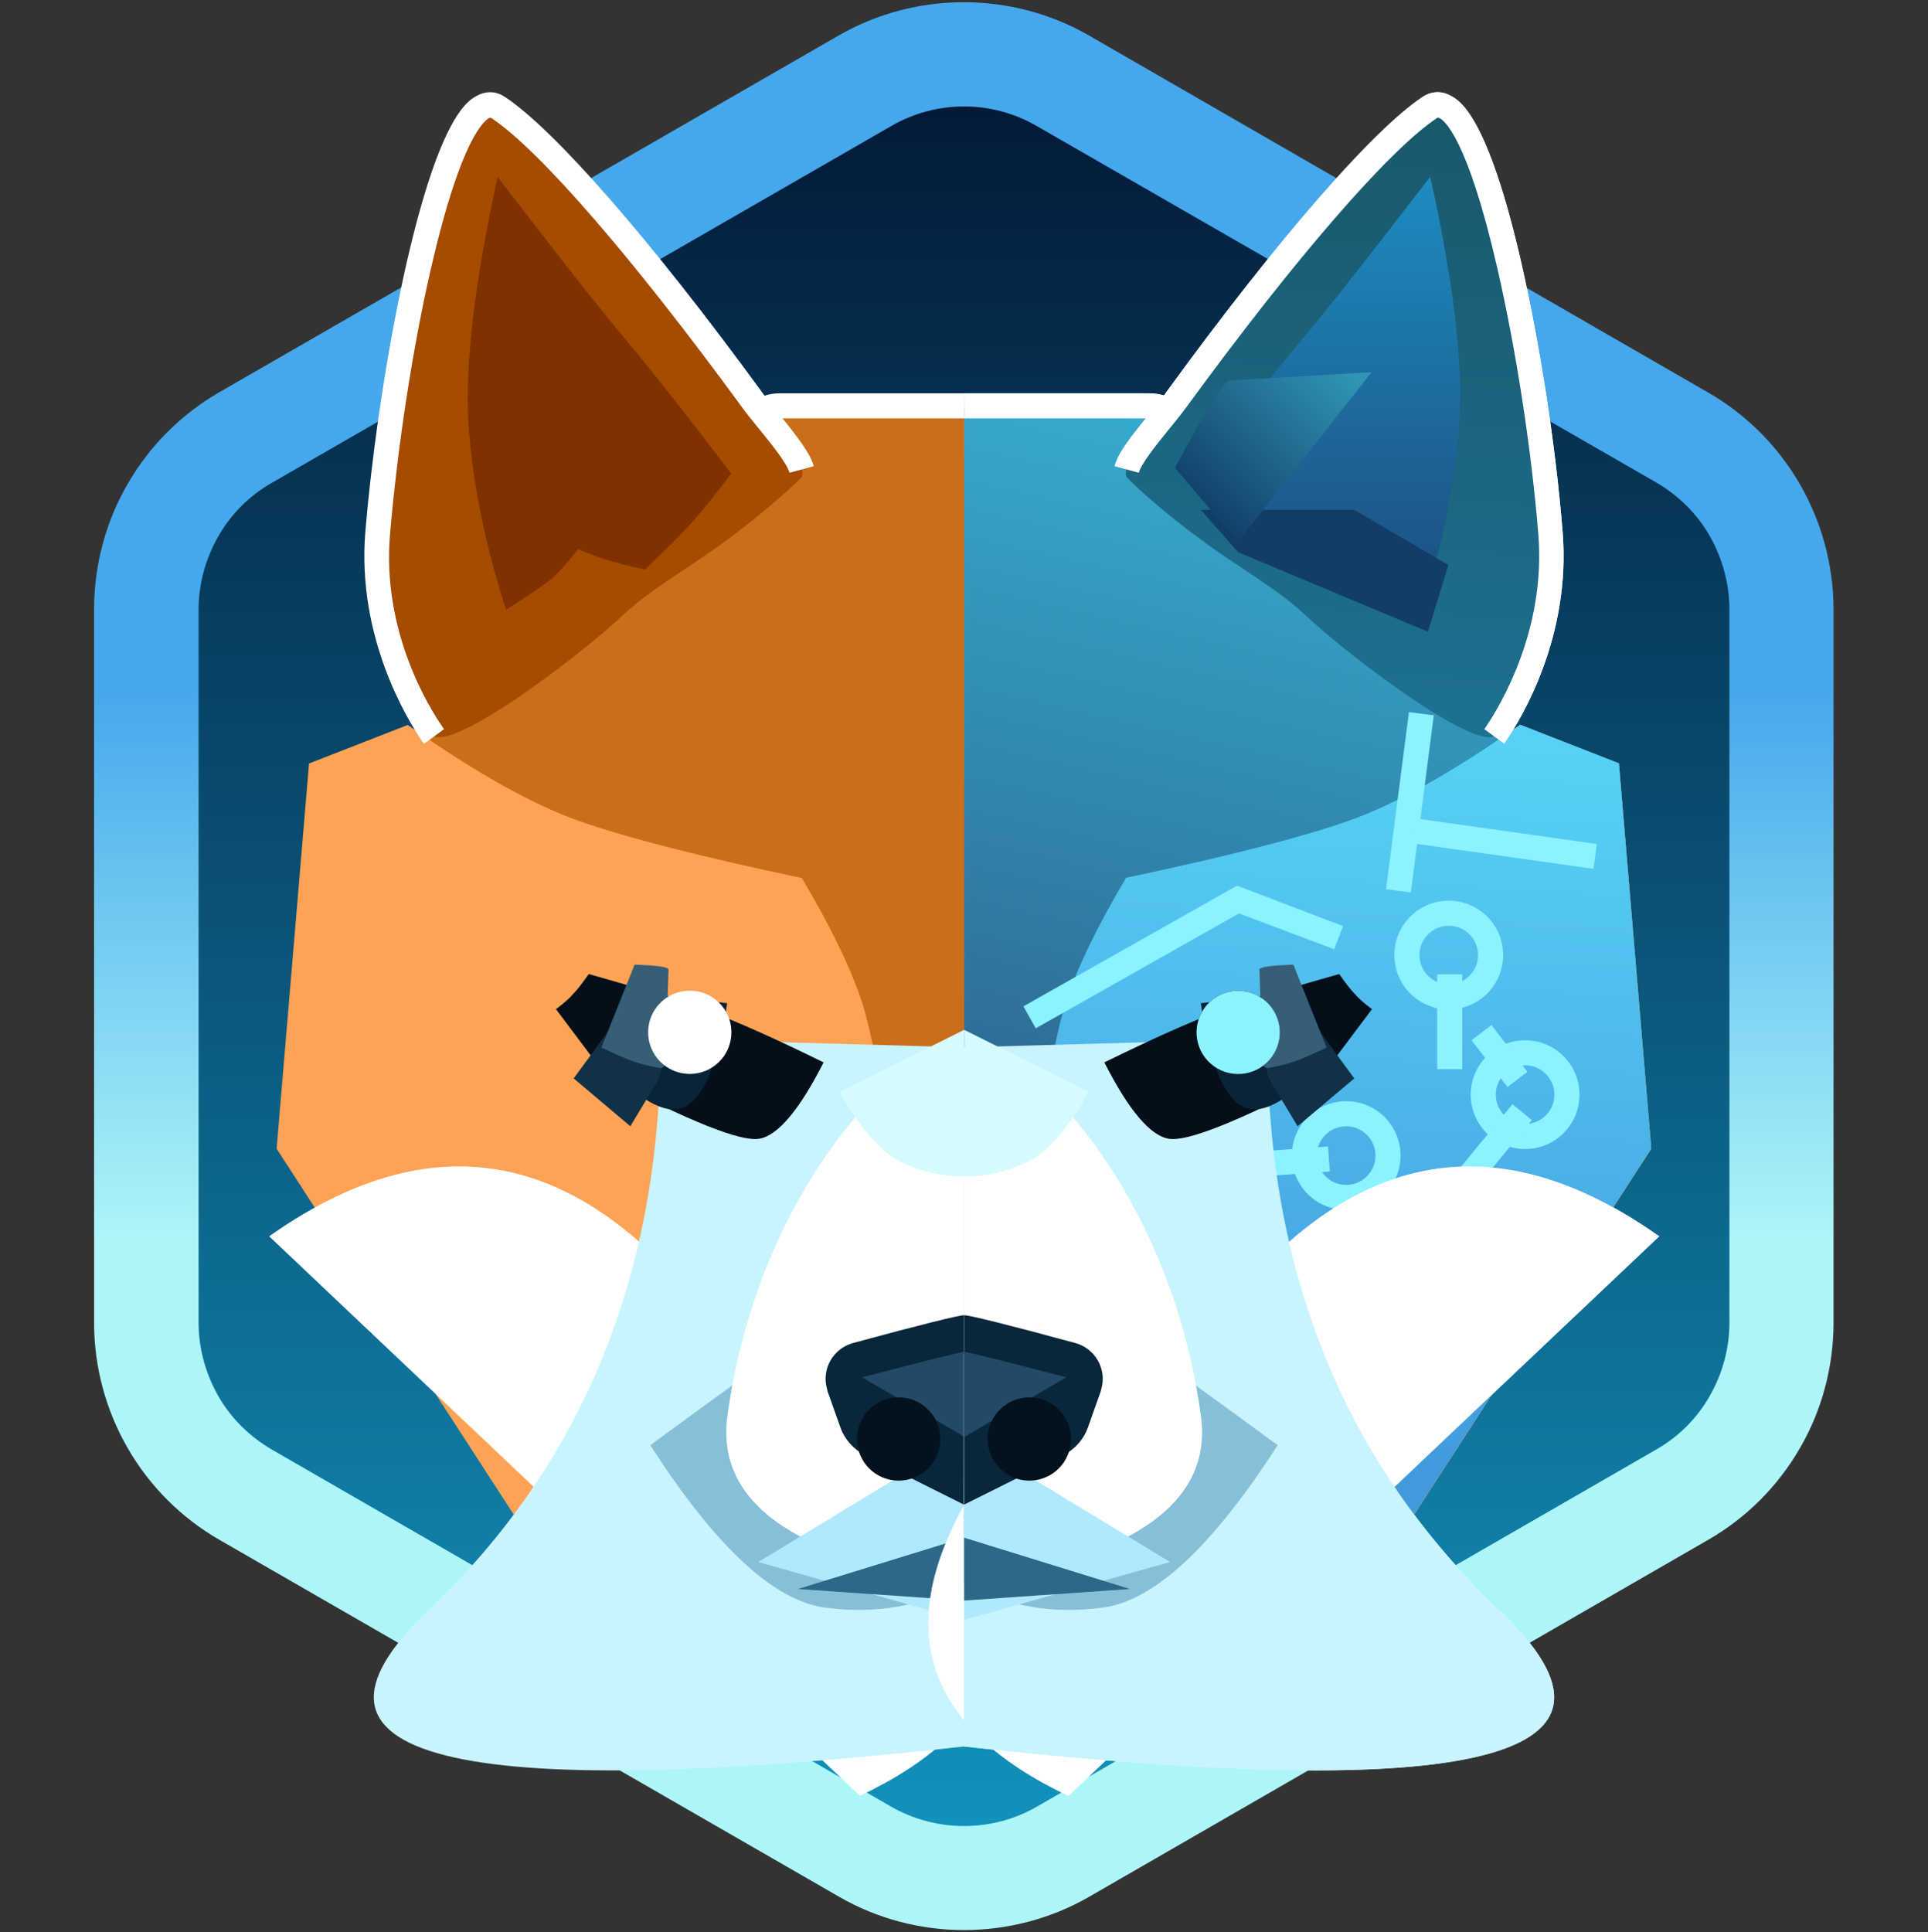<svg width="500" height="501" viewBox="0 0 500 501" fill="none" xmlns="http://www.w3.org/2000/svg">
<rect x="0" y="0" width="500" height="501" fill="#333333" stroke="none"/>
<g clip-path="url(#clip0_1_322)">
<path fill-rule="evenodd" clip-rule="evenodd" d="M224.3 20.9C240.2 11.7 259.8 11.7 275.7 20.9L436.3 113.5C444.3 118.1 450.7 124.6 455.2 132.3C459.6 140 462.1 148.8 462.1 158V342.9C462.1 352.1 459.6 360.9 455.2 368.6C450.8 376.3 444.3 382.8 436.3 387.4L275.7 480C259.8 489.2 240.2 489.2 224.3 480L63.7 387.5C55.7 382.9 49.3 376.4 44.8 368.7C40.4 361 37.9 352.2 37.9 343V158C37.9 148.8 40.4 140 44.8 132.3C49.2 124.6 55.7 118.1 63.7 113.5L224.3 20.9Z" fill="url(#paint0_linear_1_322)"/>
<path d="M250 500.499C238.8 500.499 227.5 497.599 217.5 491.799L56.9 399.299C47 393.599 38.8 385.399 33.1 375.499C27.4 365.599 24.4 354.399 24.4 342.999V157.999C24.4 146.599 27.4 135.299 33.1 125.499C38.8 115.599 47 107.399 56.9 101.699L217.5 9.199C237.5 -2.301 262.4 -2.301 282.4 9.199L443 101.799C452.9 107.499 461.1 115.699 466.8 125.599C472.5 135.499 475.5 146.699 475.5 158.099V342.999C475.5 354.399 472.5 365.699 466.8 375.499C461.1 385.399 452.9 393.599 443 399.299L282.4 491.899C272.5 497.599 261.2 500.499 250 500.499ZM231.1 32.699L70.5 125.199C64.7 128.499 59.9 133.299 56.6 139.099C53.3 144.899 51.5 151.399 51.5 158.099V342.999C51.5 349.599 53.3 356.199 56.6 361.999C59.9 367.799 64.7 372.499 70.5 375.899L231.1 468.499C242.8 475.199 257.3 475.199 268.9 468.499L429.5 375.899C435.3 372.599 440.1 367.799 443.4 361.999C446.7 356.199 448.5 349.699 448.5 342.999V157.999C448.5 151.399 446.7 144.799 443.4 138.999C440.1 133.199 435.3 128.499 429.5 125.099L268.9 32.699C257.2 25.899 242.8 25.899 231.1 32.699Z" fill="url(#paint1_linear_1_322)"/>
<path fill-rule="evenodd" clip-rule="evenodd" d="M387.943 191.091C396.543 195.391 403.243 207.191 408.143 226.391C412.443 243.091 415.943 261.491 418.743 281.391C419.543 287.391 418.843 293.491 416.743 299.191C405.543 328.591 390.543 352.891 371.843 371.991C353.043 391.091 328.443 410.391 298.043 429.591C292.243 433.291 285.543 435.191 278.743 435.191H250.043V105.191H297.343C300.043 105.191 302.643 106.291 304.543 108.191L387.943 191.091Z" fill="#CB6E1A"/>
<path d="M260.843 105.191H250.043V277.091H260.843V105.191Z" fill="#EE7C46"/>
<path fill-rule="evenodd" clip-rule="evenodd" d="M269.543 297.892C271.443 281.192 273.743 268.492 276.443 259.892C279.243 251.292 284.443 240.492 292.043 227.692C318.043 222.192 337.243 217.292 349.543 212.992C361.843 208.692 376.743 200.292 394.243 187.992L419.843 197.992L428.243 297.892L338.743 435.992H250.043L269.543 297.892Z" fill="#FEA355"/>
<path fill-rule="evenodd" clip-rule="evenodd" d="M430.28 320.595C382.88 287.095 340.78 299.995 303.88 359.495C297.18 370.295 255.18 380.995 250.08 390.195C231.58 423.295 240.58 448.395 277.08 465.695L430.28 320.595Z" fill="white"/>
<path fill-rule="evenodd" clip-rule="evenodd" d="M328.68 269.395C328.58 329.995 348.68 379.395 388.98 417.695C429.28 455.995 382.98 467.695 249.98 452.895V271.595L328.68 269.395Z" fill="#C8F4FD"/>
<path fill-rule="evenodd" clip-rule="evenodd" d="M298.543 351.255C300.643 352.355 311.543 360.255 331.343 374.755C314.443 401.055 299.343 415.055 286.143 416.855C272.943 418.655 260.843 416.555 249.943 410.455V351.255C280.343 350.155 296.443 350.155 298.543 351.255Z" fill="#87BFD9"/>
<path fill-rule="evenodd" clip-rule="evenodd" d="M250.043 271.656C250.043 271.656 257.043 272.056 267.443 279.456C278.943 287.556 304.943 318.756 311.443 367.256C314.443 389.656 293.943 404.156 250.043 410.656C250.043 318.056 250.043 271.656 250.043 271.656Z" fill="white"/>
<path d="M260.843 312.355H250.043V342.855H260.843V312.355Z" fill="#CBD3DF"/>
<path fill-rule="evenodd" clip-rule="evenodd" d="M250.043 267.055V305.055C255.043 305.155 260.243 304.055 265.743 301.655C271.243 299.255 276.743 293.155 282.343 283.155L250.043 267.055Z" fill="#D5FBFE"/>
<path fill-rule="evenodd" clip-rule="evenodd" d="M250.043 372.656C250.043 372.656 267.843 383.456 303.443 405.056L250.043 420.056C250.043 388.456 250.043 372.656 250.043 372.656Z" fill="#B0E9FE"/>
<path fill-rule="evenodd" clip-rule="evenodd" d="M250.043 398.754L293.043 412.054L250.043 415.054V398.754Z" fill="#2E6889"/>
<path fill-rule="evenodd" clip-rule="evenodd" d="M250.043 341.059C251.443 341.059 261.143 343.459 278.843 348.259C283.943 349.659 287.043 354.859 285.643 360.059C285.543 360.359 285.543 360.559 285.443 360.859L282.143 370.159C281.043 373.259 278.743 375.859 275.743 377.359L250.043 390.159C250.043 365.559 250.043 349.159 250.043 341.059Z" fill="#08273B"/>
<path fill-rule="evenodd" clip-rule="evenodd" d="M250.043 350.559C250.843 350.559 259.643 352.759 276.543 357.159L250.043 372.659C250.043 363.759 250.043 356.359 250.043 350.559Z" fill="#224A66"/>
<path d="M266.944 383.959C272.908 383.959 277.744 379.124 277.744 373.159C277.744 367.195 272.908 362.359 266.944 362.359C260.979 362.359 256.144 367.195 256.144 373.159C256.144 379.124 260.979 383.959 266.944 383.959Z" fill="#03121F"/>
<path d="M307.443 113.688L301.843 109.788C300.643 108.988 299.243 108.488 297.843 108.488H250.043V101.988H297.943C300.743 101.988 303.443 102.788 305.643 104.488L311.243 108.388L307.443 113.688Z" fill="white"/>
<path fill-rule="evenodd" clip-rule="evenodd" d="M292.343 123.889C289.843 121.089 300.243 110.089 305.043 103.489C336.443 60.589 359.443 35.489 370.743 27.889C383.643 19.289 398.143 90.389 402.143 138.289C404.243 164.189 392.043 184.489 388.043 190.389C384.343 195.789 351.843 171.989 337.943 158.989C331.343 152.789 320.843 146.889 311.943 140.289C301.843 132.989 293.643 125.389 292.343 123.889Z" fill="#A54C00"/>
<path fill-rule="evenodd" clip-rule="evenodd" d="M370.943 45.891C355.843 65.591 344.743 79.691 337.543 88.291C330.343 96.891 321.343 108.391 310.343 122.791C314.643 128.491 318.143 132.791 320.843 135.791C323.543 138.791 327.443 142.691 332.743 147.691C337.243 146.691 340.543 145.791 342.643 145.191C344.743 144.491 347.243 143.591 350.043 142.391C352.643 145.691 354.743 147.991 356.243 149.491C357.743 150.991 361.943 153.791 368.743 158.091C374.343 140.891 377.543 124.591 378.543 109.291C379.343 93.891 376.843 72.791 370.943 45.891Z" fill="#803100"/>
<path d="M390.143 192.89L384.943 189.09L385.343 188.49C389.043 182.99 400.943 163.39 398.943 138.59C397.143 116.29 393.143 90.59 388.343 69.69C380.543 35.59 374.443 31.09 373.243 30.59C372.943 30.49 372.843 30.39 372.543 30.69C360.143 38.99 335.943 66.89 307.743 105.49C306.543 107.19 304.943 109.09 303.343 111.09C300.243 114.89 295.943 120.19 295.343 122.59L289.043 120.89C289.943 117.39 293.343 113.09 298.343 106.99C299.943 104.99 301.443 103.19 302.543 101.59C331.043 62.39 355.843 33.89 368.843 25.19C371.043 23.69 373.643 23.49 375.943 24.69C378.343 25.89 385.643 29.39 394.543 68.19C399.343 89.29 403.443 115.39 405.243 137.99C407.443 165.09 394.543 186.29 390.543 192.19L390.143 192.89Z" fill="white"/>
<path fill-rule="evenodd" clip-rule="evenodd" d="M286.401 275.498C292.701 287.898 298.301 294.498 303.101 295.298C307.901 296.098 320.901 290.898 342.201 279.798L355.801 261.698C353.701 260.098 352.201 258.798 351.301 257.698C350.301 256.698 349.001 254.998 347.301 252.598C332.301 256.798 321.401 260.198 314.601 262.798C307.801 265.398 298.401 269.598 286.401 275.498Z" fill="#050F1A"/>
<path fill-rule="evenodd" clip-rule="evenodd" d="M311.414 260.154C313.314 273.854 316.514 282.454 321.014 286.154C325.314 289.654 331.814 287.154 340.414 278.554C341.214 277.754 341.414 276.654 341.114 275.554L335.714 261.254C334.914 259.054 332.714 257.754 330.414 257.954L311.414 260.154Z" fill="#092338"/>
<path fill-rule="evenodd" clip-rule="evenodd" d="M331.414 252.652L328.314 272.552C327.814 275.552 328.414 278.652 330.014 281.252L336.514 292.052L351.214 279.652L331.414 252.652Z" fill="#113147"/>
<path fill-rule="evenodd" clip-rule="evenodd" d="M326.614 251.452C326.614 252.152 326.914 260.352 327.514 275.852C327.514 276.452 328.114 276.952 328.714 276.952C328.814 276.952 328.814 276.952 328.914 276.952C331.614 276.452 333.714 275.952 335.414 275.352C337.314 274.752 340.214 273.452 344.014 271.652L335.414 250.152C329.514 250.352 326.614 250.752 326.614 251.452Z" fill="#365E77"/>
<path d="M321.101 278.495C327.066 278.495 331.901 273.659 331.901 267.695C331.901 261.73 327.066 256.895 321.101 256.895C315.137 256.895 310.301 261.73 310.301 267.695C310.301 273.659 315.137 278.495 321.101 278.495Z" fill="white"/>
<path fill-rule="evenodd" clip-rule="evenodd" d="M112.043 191.091C103.443 195.391 96.743 207.191 91.844 226.391C87.543 243.091 84.043 261.491 81.243 281.391C80.444 287.391 81.143 293.491 83.243 299.191C94.444 328.591 109.443 352.891 128.143 371.991C146.943 391.091 171.543 410.391 201.943 429.591C207.743 433.291 214.443 435.191 221.243 435.191H250.043V105.191H202.743C200.043 105.191 197.443 106.291 195.543 108.191L112.043 191.091Z" fill="#CB6E1A"/>
<path fill-rule="evenodd" clip-rule="evenodd" d="M230.443 297.892C228.543 281.192 226.243 268.492 223.543 259.892C220.743 251.292 215.543 240.492 207.943 227.692C181.943 222.192 162.743 217.292 150.443 212.992C138.143 208.692 123.243 200.292 105.743 187.992L80.144 197.992L71.743 297.892L161.243 435.992H250.043L230.443 297.892Z" fill="#FEA355"/>
<path fill-rule="evenodd" clip-rule="evenodd" d="M69.807 320.595C117.207 287.095 159.307 299.995 196.207 359.495C202.907 370.295 244.907 380.995 250.007 390.195C268.507 423.295 259.507 448.395 223.007 465.695L69.807 320.595Z" fill="white"/>
<path fill-rule="evenodd" clip-rule="evenodd" d="M171.307 269.395C171.407 329.995 151.307 379.395 111.007 417.695C70.707 455.995 117.007 467.695 250.007 452.895V271.595L171.307 269.395Z" fill="#C8F4FD"/>
<path fill-rule="evenodd" clip-rule="evenodd" d="M201.443 351.255C199.343 352.355 188.443 360.255 168.643 374.755C185.543 401.055 200.643 415.055 213.843 416.855C227.043 418.655 239.143 416.555 250.043 410.455V351.255C219.743 350.155 203.543 350.155 201.443 351.255Z" fill="#87BFD9"/>
<path fill-rule="evenodd" clip-rule="evenodd" d="M250.043 271.656C250.043 271.656 243.043 272.056 232.643 279.456C221.143 287.556 195.143 318.756 188.643 367.256C185.643 389.656 206.143 404.156 250.043 410.656C250.043 318.056 250.043 271.656 250.043 271.656Z" fill="white"/>
<path fill-rule="evenodd" clip-rule="evenodd" d="M250.043 267.055V305.055C245.043 305.155 239.843 304.055 234.343 301.655C228.843 299.255 223.343 293.155 217.743 283.155L250.043 267.055Z" fill="#D5FBFE"/>
<path fill-rule="evenodd" clip-rule="evenodd" d="M250.043 372.656C250.043 372.656 232.243 383.456 196.643 405.056L250.043 420.156C250.043 388.456 250.043 372.656 250.043 372.656Z" fill="#B0E9FE"/>
<path fill-rule="evenodd" clip-rule="evenodd" d="M250.043 398.754L206.943 412.054L250.043 415.054V398.754Z" fill="#2E6889"/>
<path fill-rule="evenodd" clip-rule="evenodd" d="M250.043 341.059C248.643 341.059 238.943 343.459 221.243 348.259C216.143 349.659 213.043 354.859 214.443 360.059C214.543 360.359 214.543 360.559 214.643 360.859L217.943 370.159C219.043 373.259 221.343 375.859 224.343 377.359L249.943 390.159C250.043 365.559 250.043 349.159 250.043 341.059Z" fill="#08273B"/>
<path fill-rule="evenodd" clip-rule="evenodd" d="M250.043 350.559C249.243 350.559 240.443 352.759 223.543 357.159L250.043 372.559C250.043 363.759 250.043 356.359 250.043 350.559Z" fill="#224A66"/>
<path d="M233.043 362.359C227.079 362.359 222.243 367.195 222.243 373.159C222.243 379.124 227.079 383.959 233.043 383.959C239.008 383.959 243.843 379.124 243.843 373.159C243.843 367.195 239.008 362.359 233.043 362.359Z" fill="#03121F"/>
<path d="M192.543 113.688L188.843 108.388L194.443 104.488C196.743 102.888 199.443 101.988 202.143 101.988H250.043V108.488H202.143C200.743 108.488 199.343 108.888 198.143 109.788L192.543 113.688Z" fill="white"/>
<path fill-rule="evenodd" clip-rule="evenodd" d="M207.743 123.889C210.243 121.089 199.843 110.089 195.043 103.489C163.643 60.589 140.643 35.489 129.343 27.889C116.443 19.289 101.943 90.389 97.943 138.289C95.843 164.189 108.043 184.489 112.043 190.389C115.743 195.789 148.243 171.989 162.143 158.989C168.743 152.789 179.243 146.889 188.143 140.289C198.143 132.989 206.343 125.389 207.743 123.889Z" fill="#A54C00"/>
<path fill-rule="evenodd" clip-rule="evenodd" d="M129.044 45.891C144.144 65.591 155.244 79.691 162.444 88.291C169.644 96.891 178.644 108.391 189.644 122.791C185.344 128.491 181.844 132.791 179.144 135.791C176.444 138.791 172.544 142.691 167.244 147.691C162.744 146.691 159.444 145.791 157.344 145.191C155.244 144.491 152.744 143.591 149.944 142.391C147.344 145.691 145.244 147.991 143.744 149.491C142.244 150.891 138.044 153.791 131.244 158.091C125.644 140.891 122.444 124.591 121.444 109.291C120.644 93.891 123.144 72.791 129.044 45.891Z" fill="#803100"/>
<path d="M109.943 192.89L109.443 192.19C105.443 186.29 92.543 165.09 94.743 137.99C96.644 115.39 100.643 89.29 105.443 68.19C114.343 29.39 121.543 25.89 123.943 24.69C126.343 23.49 128.843 23.69 131.043 25.19C144.043 33.89 168.943 62.39 197.543 101.59C198.643 103.19 200.143 104.99 201.743 106.99C206.743 113.19 210.043 117.39 211.043 120.89L204.743 122.59C204.143 120.19 199.843 114.89 196.743 111.09C195.143 109.09 193.543 107.19 192.343 105.49C164.143 66.89 139.943 38.99 127.543 30.69C127.243 30.49 127.143 30.49 126.843 30.59C125.743 31.19 119.543 35.59 111.743 69.69C106.943 90.49 103.043 116.29 101.143 138.59C99.043 163.49 110.943 182.99 114.743 188.49L115.143 189.09L109.943 192.89Z" fill="white"/>
<path fill-rule="evenodd" clip-rule="evenodd" d="M213.585 275.498C207.285 287.898 201.685 294.498 196.885 295.298C192.085 296.098 179.085 290.898 157.785 279.798L144.185 261.698C146.285 260.098 147.785 258.798 148.685 257.698C149.685 256.698 150.985 254.998 152.685 252.598C167.685 256.798 178.585 260.198 185.385 262.798C192.185 265.398 201.585 269.598 213.585 275.498Z" fill="#050F1A"/>
<path fill-rule="evenodd" clip-rule="evenodd" d="M188.573 260.154C186.673 273.854 183.473 282.454 178.973 286.154C174.673 289.654 168.173 287.154 159.573 278.554C158.773 277.754 158.573 276.654 158.873 275.554L164.273 261.254C165.073 259.054 167.273 257.754 169.573 257.954L188.573 260.154Z" fill="#092338"/>
<path fill-rule="evenodd" clip-rule="evenodd" d="M168.573 252.652L171.673 272.552C172.173 275.552 171.573 278.652 169.973 281.252L163.473 292.052L148.773 279.652L168.573 252.652Z" fill="#113147"/>
<path fill-rule="evenodd" clip-rule="evenodd" d="M173.373 251.452C173.373 252.152 173.073 260.352 172.473 275.852C172.473 276.452 171.873 276.952 171.273 276.952C171.173 276.952 171.173 276.952 171.073 276.952C168.373 276.452 166.273 275.952 164.573 275.352C162.673 274.752 159.773 273.452 155.973 271.652L164.573 250.152C170.473 250.352 173.373 250.752 173.373 251.452Z" fill="#365E77"/>
<path d="M178.886 278.495C172.921 278.495 168.086 273.659 168.086 267.695C168.086 261.73 172.921 256.895 178.886 256.895C184.85 256.895 189.686 261.73 189.686 267.695C189.686 273.659 184.85 278.495 178.886 278.495Z" fill="white"/>
<path fill-rule="evenodd" clip-rule="evenodd" d="M387.943 191.091C396.543 195.391 403.243 207.191 408.143 226.391C412.443 243.091 415.943 261.491 418.743 281.391C419.543 287.391 418.843 293.491 416.743 299.191C405.543 328.591 390.543 352.891 371.843 371.991C353.043 391.091 328.443 410.391 298.043 429.591C292.243 433.291 285.543 435.191 278.743 435.191H250.043V105.191H297.343C300.043 105.191 302.643 106.291 304.543 108.191L387.943 191.091Z" fill="url(#paint2_linear_1_322)"/>
<path fill-rule="evenodd" clip-rule="evenodd" d="M269.543 297.822C271.443 281.122 273.743 268.422 276.443 259.822C279.243 251.222 284.443 240.422 292.043 227.622C318.043 222.122 337.243 217.222 349.543 212.922C361.843 208.622 376.743 200.222 394.243 187.922L419.843 197.922L428.243 297.822L338.743 435.922H250.043L269.543 297.822Z" fill="url(#paint3_linear_1_322)"/>
<path d="M365.391 184.666L359.446 230.582L365.892 231.417L371.837 185.501L365.391 184.666Z" fill="#8BF2FF"/>
<path d="M375.712 261.762C367.912 261.762 361.612 255.462 361.612 247.662C361.612 239.862 367.912 233.562 375.712 233.562C383.512 233.562 389.812 239.862 389.812 247.662C389.812 255.462 383.512 261.762 375.712 261.762ZM375.712 240.062C371.512 240.062 368.112 243.462 368.112 247.662C368.112 251.862 371.512 255.262 375.712 255.262C379.912 255.262 383.312 251.862 383.312 247.662C383.312 243.462 379.912 240.062 375.712 240.062Z" fill="#8BF2FF"/>
<path d="M395.512 297.962C387.712 297.962 381.412 291.662 381.412 283.862C381.412 276.062 387.712 269.762 395.512 269.762C403.312 269.762 409.612 276.062 409.612 283.862C409.612 291.662 403.312 297.962 395.512 297.962ZM395.512 276.262C391.312 276.262 387.912 279.662 387.912 283.862C387.912 288.062 391.312 291.462 395.512 291.462C399.712 291.462 403.112 288.062 403.112 283.862C403.112 279.662 399.712 276.262 395.512 276.262Z" fill="#8BF2FF"/>
<path d="M349.112 313.762C341.312 313.762 335.012 307.463 335.012 299.663C335.012 291.863 341.312 285.562 349.112 285.562C356.912 285.562 363.212 291.863 363.212 299.663C363.212 307.463 356.912 313.762 349.112 313.762ZM349.112 292.062C344.912 292.062 341.512 295.463 341.512 299.663C341.512 303.863 344.912 307.262 349.112 307.262C353.312 307.262 356.712 303.863 356.712 299.663C356.712 295.463 353.312 292.062 349.112 292.062Z" fill="#8BF2FF"/>
<path d="M379.211 252.66H372.711V277.26H379.211V252.66Z" fill="#8BF2FF"/>
<path d="M392.243 286.338L366.048 318.141L371.066 322.273L397.261 290.471L392.243 286.338Z" fill="#8BF2FF"/>
<path d="M386.784 265.8L381.63 269.762L390.956 281.892L396.109 277.93L386.784 265.8Z" fill="#8BF2FF"/>
<path d="M344.405 297.31L280.665 301.832L281.125 308.316L344.865 303.794L344.405 297.31Z" fill="#8BF2FF"/>
<path d="M268.612 266.66L265.412 260.96L320.812 229.66L348.312 240.16L346.012 246.16L321.312 236.86L268.612 266.66Z" fill="#8BF2FF"/>
<path d="M366.121 212.083L365.212 218.52L413.237 225.305L414.146 218.868L366.121 212.083Z" fill="#8BF2FF"/>
<path fill-rule="evenodd" clip-rule="evenodd" d="M430.28 320.595C382.88 287.095 340.78 299.995 303.88 359.495C297.18 370.295 255.18 380.995 250.08 390.195C231.58 423.295 240.58 448.395 277.08 465.695L430.28 320.595Z" fill="white"/>
<path fill-rule="evenodd" clip-rule="evenodd" d="M328.68 269.395C328.58 329.995 348.68 379.395 388.98 417.695C429.28 455.995 382.98 467.695 249.98 452.895V271.595L328.68 269.395Z" fill="#C8F4FD"/>
<path fill-rule="evenodd" clip-rule="evenodd" d="M298.543 351.255C300.643 352.355 311.543 360.255 331.343 374.755C314.443 401.055 299.343 415.055 286.143 416.855C272.943 418.655 260.843 416.555 249.943 410.455V351.255C280.343 350.155 296.443 350.155 298.543 351.255Z" fill="#87BFD9"/>
<path fill-rule="evenodd" clip-rule="evenodd" d="M250.043 271.656C250.043 271.656 257.043 272.056 267.443 279.456C278.943 287.556 304.943 318.756 311.443 367.256C314.443 389.656 293.943 404.156 250.043 410.656C250.043 318.056 250.043 271.656 250.043 271.656Z" fill="white"/>
<path fill-rule="evenodd" clip-rule="evenodd" d="M250.043 267.055V305.055C255.043 305.155 260.243 304.055 265.743 301.655C271.243 299.255 276.743 293.155 282.343 283.155L250.043 267.055Z" fill="#D5FBFE"/>
<path fill-rule="evenodd" clip-rule="evenodd" d="M250.043 372.656C250.043 372.656 267.843 383.456 303.443 405.056L250.043 420.056C250.043 388.456 250.043 372.656 250.043 372.656Z" fill="#B0E9FE"/>
<path fill-rule="evenodd" clip-rule="evenodd" d="M250.043 398.754L293.043 412.054L250.043 415.054V398.754Z" fill="#2E6889"/>
<path fill-rule="evenodd" clip-rule="evenodd" d="M250.043 341.059C251.443 341.059 261.143 343.459 278.843 348.259C283.943 349.659 287.043 354.859 285.643 360.059C285.543 360.359 285.543 360.559 285.443 360.859L282.143 370.159C281.043 373.259 278.743 375.859 275.743 377.359L250.043 390.159C250.043 365.559 250.043 349.159 250.043 341.059Z" fill="#08273B"/>
<path fill-rule="evenodd" clip-rule="evenodd" d="M250.043 350.559C250.843 350.559 259.643 352.759 276.543 357.159L250.043 372.659C250.043 363.759 250.043 356.359 250.043 350.559Z" fill="#224A66"/>
<path d="M266.944 383.959C272.908 383.959 277.744 379.124 277.744 373.159C277.744 367.195 272.908 362.359 266.944 362.359C260.979 362.359 256.144 367.195 256.144 373.159C256.144 379.124 260.979 383.959 266.944 383.959Z" fill="#03121F"/>
<path d="M307.443 113.688L301.843 109.788C300.643 108.988 299.243 108.488 297.843 108.488H250.043V101.988H297.943C300.743 101.988 303.443 102.788 305.643 104.488L311.243 108.388L307.443 113.688Z" fill="white"/>
<path fill-rule="evenodd" clip-rule="evenodd" d="M292.343 123.889C289.843 121.089 300.243 110.089 305.043 103.489C336.443 60.589 359.443 35.489 370.743 27.889C383.643 19.289 398.143 90.389 402.143 138.289C404.243 164.189 392.043 184.489 388.043 190.389C384.343 195.789 351.843 171.989 337.943 158.989C331.343 152.789 320.843 146.889 311.943 140.289C301.843 132.989 293.643 125.389 292.343 123.889Z" fill="url(#paint4_linear_1_322)"/>
<path fill-rule="evenodd" clip-rule="evenodd" d="M370.91 45.812C355.81 65.513 344.71 79.612 337.51 88.213C330.31 96.812 321.31 108.312 310.31 122.712C314.61 128.412 318.11 132.713 320.81 135.713C323.51 138.713 327.41 142.613 332.71 147.613C337.21 146.613 340.51 145.713 342.61 145.113C344.71 144.413 347.21 143.512 350.01 142.312C352.61 145.613 354.71 147.913 356.21 149.413C357.71 150.913 361.91 153.712 368.71 158.012C374.31 140.812 377.51 124.512 378.51 109.212C379.41 93.912 376.91 72.812 370.91 45.812Z" fill="url(#paint5_linear_1_322)"/>
<path fill-rule="evenodd" clip-rule="evenodd" d="M311.41 132.211H351.21L375.61 146.511L370.31 163.811L321.11 143.211L311.41 132.211Z" fill="#113D67"/>
<path fill-rule="evenodd" clip-rule="evenodd" d="M318.91 98.612C320.31 98.612 332.61 97.912 355.71 96.512L321.01 140.512L304.71 121.312C312.81 106.112 317.51 98.612 318.91 98.612Z" fill="url(#paint6_linear_1_322)"/>
<path d="M390.143 192.89L384.943 189.09L385.343 188.49C389.043 182.99 400.943 163.39 398.943 138.59C397.143 116.29 393.143 90.59 388.343 69.69C380.543 35.59 374.443 31.09 373.243 30.59C372.943 30.49 372.843 30.39 372.543 30.69C360.143 38.99 335.943 66.89 307.743 105.49C306.543 107.19 304.943 109.09 303.343 111.09C300.243 114.89 295.943 120.19 295.343 122.59L289.043 120.89C289.943 117.39 293.343 113.09 298.343 106.99C299.943 104.99 301.443 103.19 302.543 101.59C331.043 62.39 355.843 33.89 368.843 25.19C371.043 23.69 373.643 23.49 375.943 24.69C378.343 25.89 385.643 29.39 394.543 68.19C399.343 89.29 403.443 115.39 405.243 137.99C407.443 165.09 394.543 186.29 390.543 192.19L390.143 192.89Z" fill="white"/>
<path fill-rule="evenodd" clip-rule="evenodd" d="M286.401 275.498C292.701 287.898 298.301 294.498 303.101 295.298C307.901 296.098 320.901 290.898 342.201 279.798L355.801 261.698C353.701 260.098 352.201 258.798 351.301 257.698C350.301 256.698 349.001 254.998 347.301 252.598C332.301 256.798 321.401 260.198 314.601 262.798C307.801 265.398 298.401 269.598 286.401 275.498Z" fill="#050F1A"/>
<path fill-rule="evenodd" clip-rule="evenodd" d="M311.414 260.154C313.314 273.854 316.514 282.454 321.014 286.154C325.314 289.654 331.814 287.154 340.414 278.554C341.214 277.754 341.414 276.654 341.114 275.554L335.714 261.254C334.914 259.054 332.714 257.754 330.414 257.954L311.414 260.154Z" fill="#092338"/>
<path fill-rule="evenodd" clip-rule="evenodd" d="M331.414 252.652L328.314 272.552C327.814 275.552 328.414 278.652 330.014 281.252L336.514 292.052L351.214 279.652L331.414 252.652Z" fill="#113147"/>
<path fill-rule="evenodd" clip-rule="evenodd" d="M326.614 251.452C326.614 252.152 326.914 260.352 327.514 275.852C327.514 276.452 328.114 276.952 328.714 276.952C328.814 276.952 328.814 276.952 328.914 276.952C331.614 276.452 333.714 275.952 335.414 275.352C337.314 274.752 340.214 273.452 344.014 271.652L335.414 250.152C329.514 250.352 326.614 250.752 326.614 251.452Z" fill="#365E77"/>
<path d="M315.707 277.075C320.873 280.057 327.478 278.287 330.46 273.122C333.443 267.956 331.673 261.351 326.507 258.369C321.342 255.386 314.737 257.156 311.754 262.322C308.772 267.487 310.542 274.093 315.707 277.075Z" fill="black"/>
<path d="M315.707 277.075C320.873 280.057 327.478 278.287 330.46 273.122C333.443 267.956 331.673 261.351 326.507 258.369C321.342 255.386 314.737 257.156 311.754 262.322C308.772 267.487 310.542 274.093 315.707 277.075Z" fill="#8BF2FF"/>
</g>
<defs>
<linearGradient id="paint0_linear_1_322" x1="250.001" y1="21.34" x2="250.001" y2="477.1" gradientUnits="userSpaceOnUse">
<stop stop-color="#031937"/>
<stop offset="1" stop-color="#1292BD"/>
</linearGradient>
<linearGradient id="paint1_linear_1_322" x1="250.001" y1="179.157" x2="250.001" y2="321.839" gradientUnits="userSpaceOnUse">
<stop stop-color="#46A8EC"/>
<stop offset="1" stop-color="#ADF6F8"/>
</linearGradient>
<linearGradient id="paint2_linear_1_322" x1="339.886" y1="106.697" x2="293.775" y2="309.324" gradientUnits="userSpaceOnUse">
<stop stop-color="#36AED1"/>
<stop offset="1" stop-color="#2D648E"/>
</linearGradient>
<linearGradient id="paint3_linear_1_322" x1="344.306" y1="188.18" x2="333.629" y2="378.612" gradientUnits="userSpaceOnUse">
<stop stop-color="#57D2F6"/>
<stop offset="1" stop-color="#429ADC"/>
</linearGradient>
<linearGradient id="paint4_linear_1_322" x1="349.778" y1="27.131" x2="340.839" y2="190.81" gradientUnits="userSpaceOnUse">
<stop stop-color="#18586B"/>
<stop offset="1" stop-color="#1D7191"/>
</linearGradient>
<linearGradient id="paint5_linear_1_322" x1="344.467" y1="45.837" x2="344.467" y2="157.915" gradientUnits="userSpaceOnUse">
<stop stop-color="#1D8CC0"/>
<stop offset="1" stop-color="#1D4C80"/>
</linearGradient>
<linearGradient id="paint6_linear_1_322" x1="349.966" y1="96.46" x2="312.931" y2="134.612" gradientUnits="userSpaceOnUse">
<stop stop-color="#3095B4"/>
<stop offset="1" stop-color="#113D67"/>
</linearGradient>
<clipPath id="clip0_1_322">
<rect width="500" height="500" fill="white" transform="translate(0 0.5)"/>
</clipPath>
</defs>
</svg>
